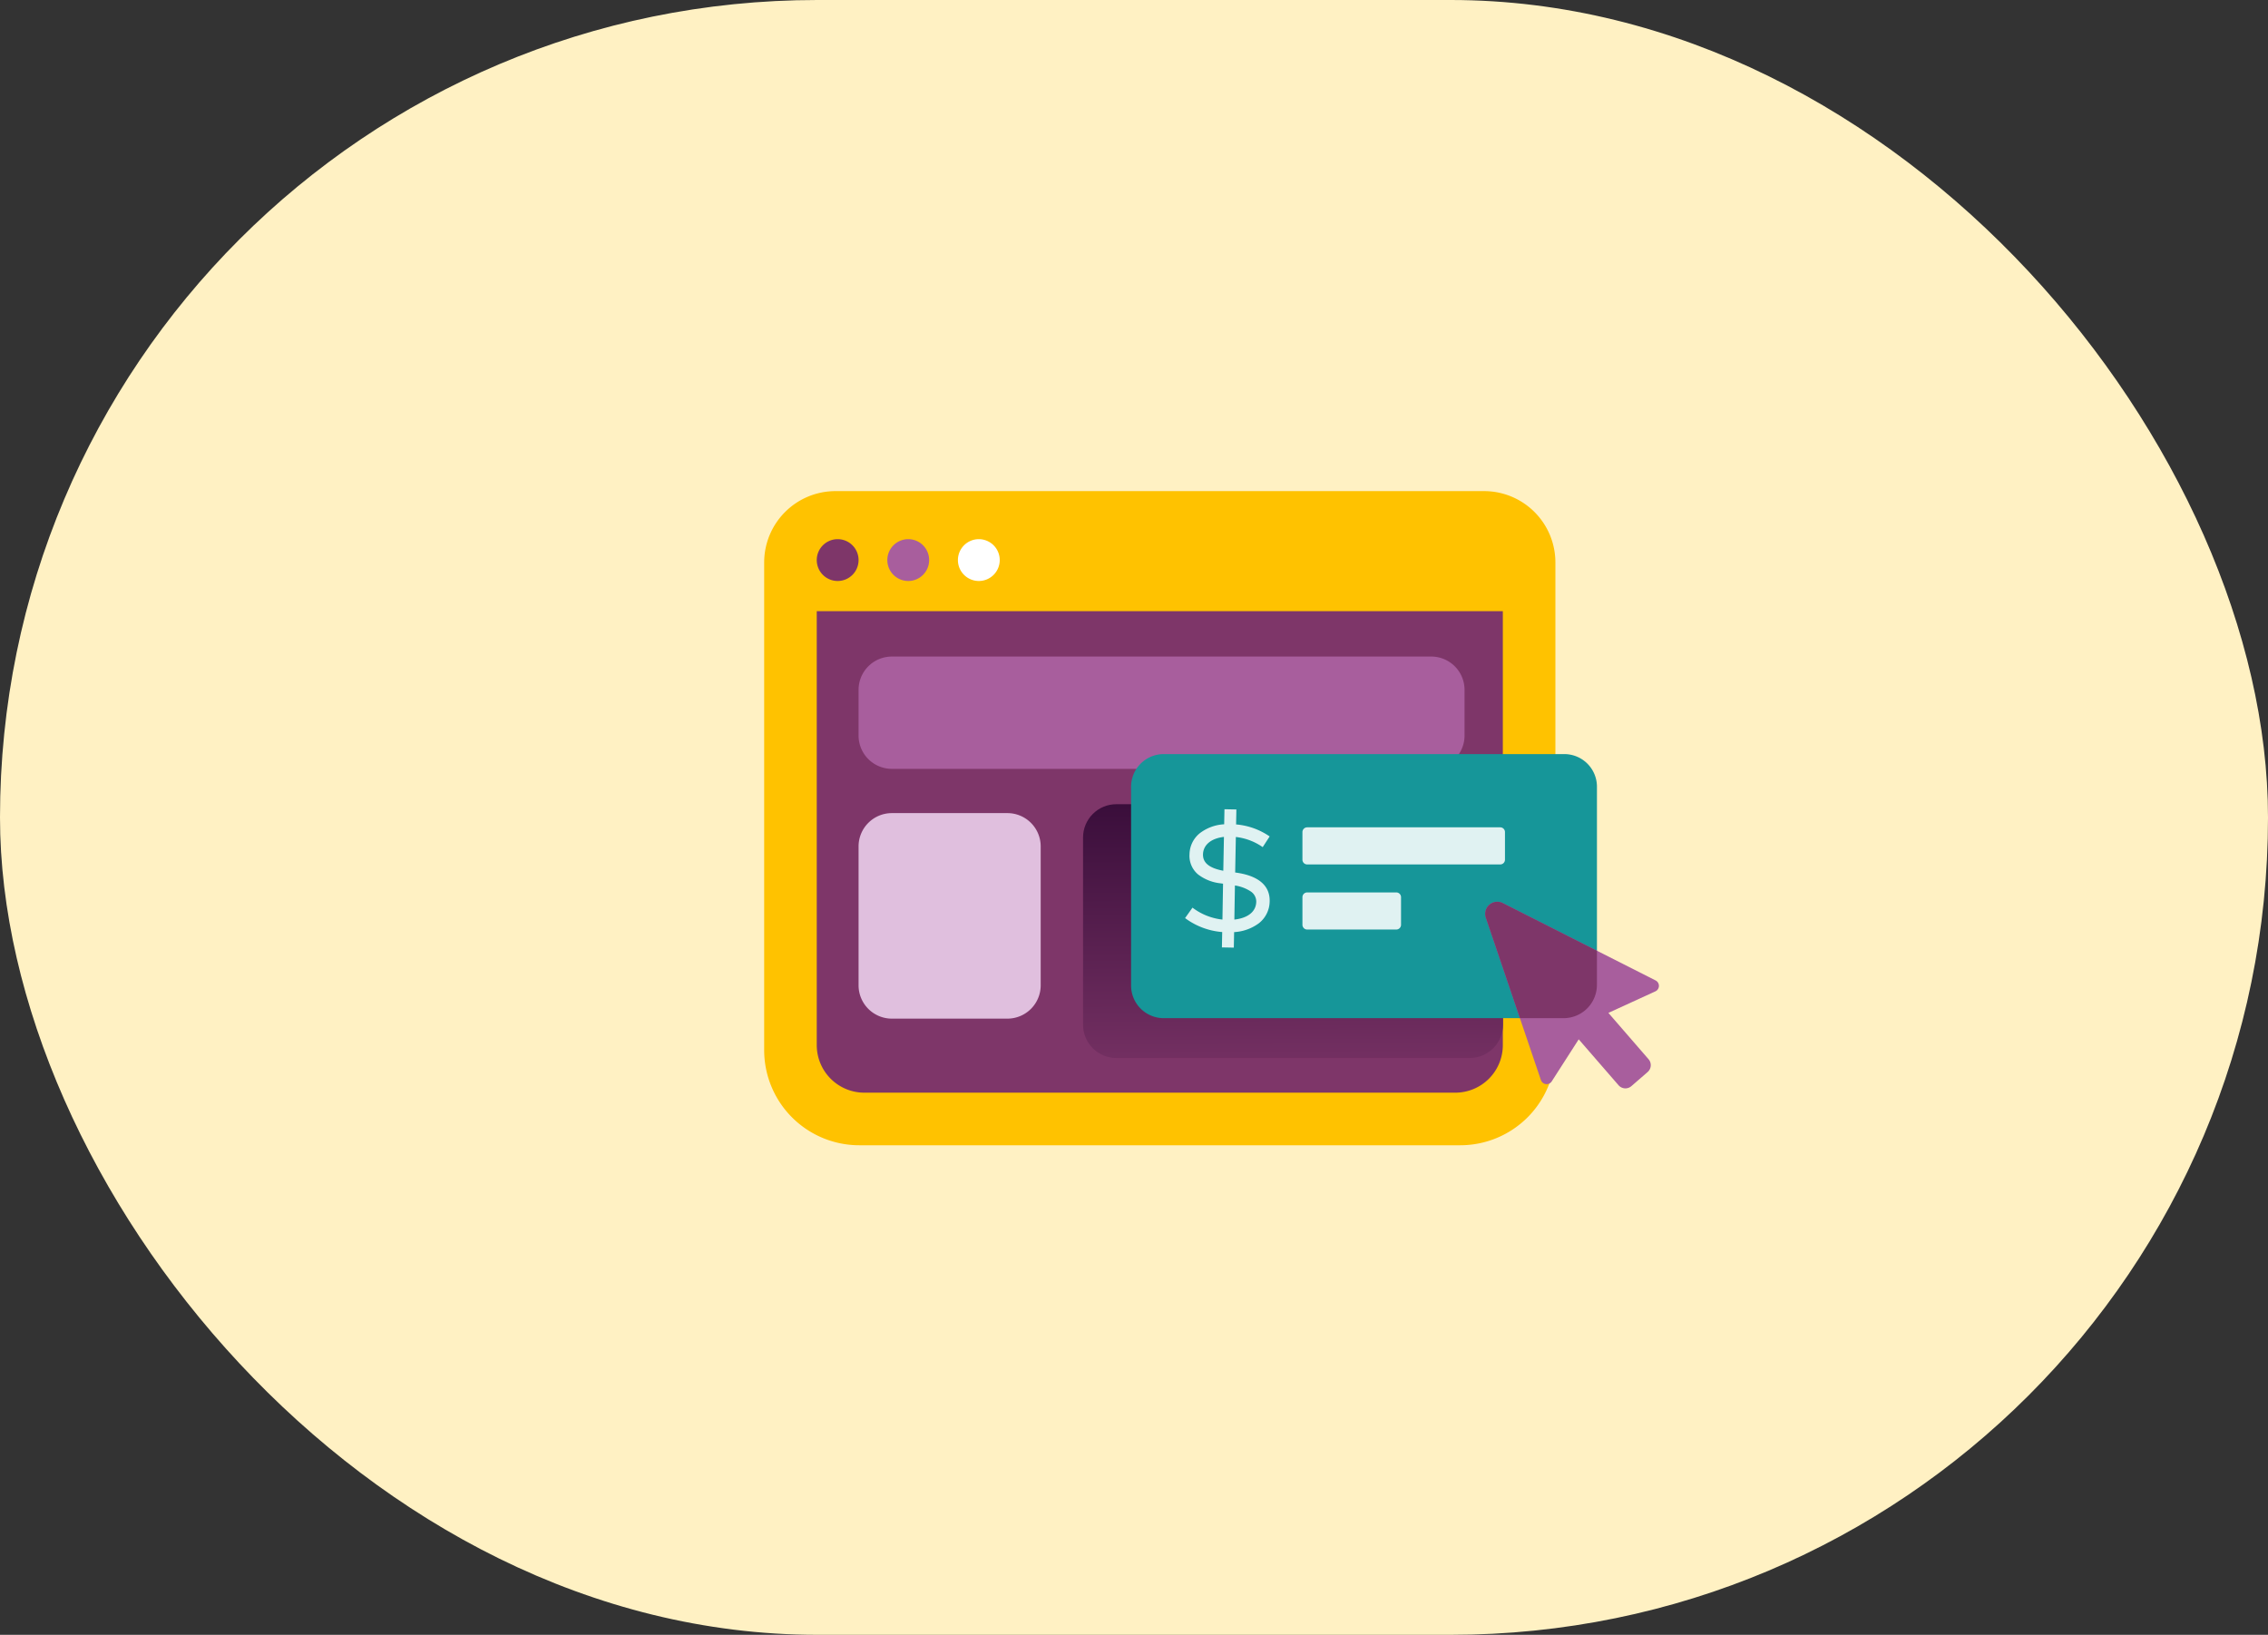 <svg id="Group_4" data-name="Group 4" xmlns="http://www.w3.org/2000/svg" xmlns:xlink="http://www.w3.org/1999/xlink" width="555" height="400" viewBox="0 0 555 400">
  <rect x="0" y="0" width="555" height="400" fill="#333333" stroke="none"/>
  <defs>
    <clipPath id="clip-path">
      <path id="Clip_2" data-name="Clip 2" d="M0,0H193.624V160.052H0Z" transform="translate(0 0.583)" fill="none"/>
    </clipPath>
    <clipPath id="clip-path-2">
      <path id="Clip_8" data-name="Clip 8" d="M8.149,0A8.148,8.148,0,0,0,0,8.148H0v45.8a8.148,8.148,0,0,0,8.149,8.148H94.627a8.148,8.148,0,0,0,8.148-8.148h0V8.148A8.148,8.148,0,0,0,94.627,0H8.149Z" transform="translate(0.042 0.361)" fill="none"/>
    </clipPath>
    <linearGradient id="linear-gradient" x1="0.497" y1="0.004" x2="0.505" y2="1.197" gradientUnits="objectBoundingBox">
      <stop offset="0" stop-color="#3a0e3b"/>
      <stop offset="1" stop-color="#7e3669"/>
    </linearGradient>
  </defs>
  <rect id="Rectangle_Copy_4" data-name="Rectangle Copy 4" width="555" height="400" rx="200" fill="#fff1c3"/>
  <g id="Group_33" data-name="Group 33" transform="translate(187 119)">
    <g id="Group_6" data-name="Group 6" transform="translate(0 0.581)">
      <g id="Group_3" data-name="Group 3">
        <path id="Clip_2-2" data-name="Clip 2" d="M0,0H193.624V160.052H0Z" transform="translate(0 0.583)" fill="none"/>
        <g id="Group_3-2" data-name="Group 3" clip-path="url(#clip-path)">
          <path id="Fill_1" data-name="Fill 1" d="M170.344,160.053H23.28A23.281,23.281,0,0,1,0,136.772V17.46A17.461,17.461,0,0,1,17.46,0h158.7a17.461,17.461,0,0,1,17.46,17.46V136.772a23.281,23.281,0,0,1-23.28,23.28" transform="translate(0 0.582)" fill="#ffc200"/>
        </g>
      </g>
      <path id="Fill_4" data-name="Fill 4" d="M156.248,117.809H11.64A11.64,11.64,0,0,1,0,106.169V0H167.888V106.169a11.64,11.64,0,0,1-11.64,11.64" transform="translate(12.868 29.96)" fill="#7e3669"/>
    </g>
    <g id="Group_9" data-name="Group 9" transform="translate(77.989 77.406)">
      <path id="Clip_8-2" data-name="Clip 8" d="M8.149,0A8.148,8.148,0,0,0,0,8.148H0v45.8a8.148,8.148,0,0,0,8.149,8.148H94.627a8.148,8.148,0,0,0,8.148-8.148h0V8.148A8.148,8.148,0,0,0,94.627,0H8.149Z" transform="translate(0.042 0.361)" fill="none"/>
      <g id="Group_9-2" data-name="Group 9" clip-path="url(#clip-path-2)">
        <path id="Fill_7" data-name="Fill 7" d="M8.149,0A8.148,8.148,0,0,0,0,8.148H0v45.8a8.148,8.148,0,0,0,8.149,8.148H94.627a8.148,8.148,0,0,0,8.148-8.148h0V8.148A8.148,8.148,0,0,0,94.627,0H8.149Z" transform="translate(0.042 0.361)" fill="url(#linear-gradient)"/>
      </g>
    </g>
    <g id="Group_32" data-name="Group 32" transform="translate(12.804 12.221)">
      <path id="Fill_10" data-name="Fill 10" d="M8.148,27.476h131.99a8.149,8.149,0,0,0,8.148-8.148V8.148A8.149,8.149,0,0,0,140.138,0H8.148A8.148,8.148,0,0,0,0,8.148V19.327a8.148,8.148,0,0,0,8.148,8.148" transform="translate(10.296 29.422)" fill="#a85e9d"/>
      <path id="Fill_12" data-name="Fill 12" d="M8.148,50.286H36.418a8.149,8.149,0,0,0,8.148-8.148V8.148A8.149,8.149,0,0,0,36.418,0H8.148A8.148,8.148,0,0,0,0,8.148V42.138a8.148,8.148,0,0,0,8.148,8.148" transform="translate(10.296 67.727)" fill="#e0bfde"/>
      <path id="Fill_14" data-name="Fill 14" d="M10.233,5.117A5.116,5.116,0,1,1,5.117,0a5.116,5.116,0,0,1,5.116,5.117" transform="translate(0.063 0.7)" fill="#7e3669"/>
      <path id="Fill_16" data-name="Fill 16" d="M10.233,5.117A5.116,5.116,0,1,1,5.116,0a5.117,5.117,0,0,1,5.117,5.117" transform="translate(17.334 0.7)" fill="#a85e9d"/>
      <path id="Fill_18" data-name="Fill 18" d="M10.233,5.117A5.116,5.116,0,1,1,5.116,0a5.117,5.117,0,0,1,5.117,5.117" transform="translate(34.606 0.7)" fill="#fff"/>
      <path id="Fill_20" data-name="Fill 20" d="M7.817,64.607h98.366A7.988,7.988,0,0,0,114,56.459V8.148A7.988,7.988,0,0,0,106.183,0H7.817A7.988,7.988,0,0,0,0,8.148v48.31a7.988,7.988,0,0,0,7.817,8.148" transform="translate(76.984 53.289)" fill="#169699"/>
      <path id="Fill_22" data-name="Fill 22" d="M48.4,9.081H1.164A1.164,1.164,0,0,1,0,7.917V1.164A1.164,1.164,0,0,1,1.164,0H48.4a1.164,1.164,0,0,1,1.164,1.164V7.917A1.164,1.164,0,0,1,48.4,9.081" transform="translate(118.913 71.206)" fill="#e0f2f2"/>
      <path id="Fill_24" data-name="Fill 24" d="M22.968,9.081H1.164A1.164,1.164,0,0,1,0,7.917V1.164A1.164,1.164,0,0,1,1.164,0h21.8a1.164,1.164,0,0,1,1.164,1.164V7.917a1.164,1.164,0,0,1-1.164,1.164" transform="translate(118.914 87.133)" fill="#e0f2f2"/>
      <path id="Fill_26" data-name="Fill 26" d="M11.928,33.862h0l-2.915-.056.072-3.758A17.491,17.491,0,0,1,0,26.633l1.813-2.555A14.756,14.756,0,0,0,9.142,27l.148-8.782L8.7,18.129a10.893,10.893,0,0,1-5.531-2.185A5.928,5.928,0,0,1,1.084,11.02a6.768,6.768,0,0,1,2.53-5.161A10.724,10.724,0,0,1,9.567,3.682L9.638,0l2.915.056-.07,3.662a16.907,16.907,0,0,1,8.211,2.938l-1.7,2.615a14.277,14.277,0,0,0-6.571-2.484l-.166,8.688.44.065c3.736.548,8.156,2.217,8,7.059a6.888,6.888,0,0,1-2.631,5.292A11.21,11.21,0,0,1,12,30.065l-.072,3.8Zm.27-15.206L12.058,27c3.324-.373,5.277-1.943,5.357-4.31A2.973,2.973,0,0,0,16.1,20.135,9.685,9.685,0,0,0,12.2,18.656ZM9.509,6.769c-3.129.357-5.045,1.942-5.125,4.238-.06,2.1,1.518,3.39,4.967,4.046Z" transform="translate(90.196 66.779)" fill="#e0f2f2"/>
      <path id="Fill_28" data-name="Fill 28" d="M41.711,19.26,4.31.329a2.964,2.964,0,0,0-4.145,3.6l13.475,39.7a1.482,1.482,0,0,0,2.65.325l6.6-10.285,9.75,11.234a2.222,2.222,0,0,0,3.135.222l3.982-3.456a2.222,2.222,0,0,0,.222-3.136L30.154,27.2l11.5-5.27a1.482,1.482,0,0,0,.052-2.669" transform="translate(163.63 89.407)" fill="#a85e9d"/>
      <path id="Fill_30" data-name="Fill 30" d="M.164,3.926,8.5,28.49h10.7a8.148,8.148,0,0,0,8.148-8.148V11.995L4.31.329a2.964,2.964,0,0,0-4.145,3.6" transform="translate(163.63 89.407)" fill="#7e3669"/>
    </g>
  </g>
</svg>
